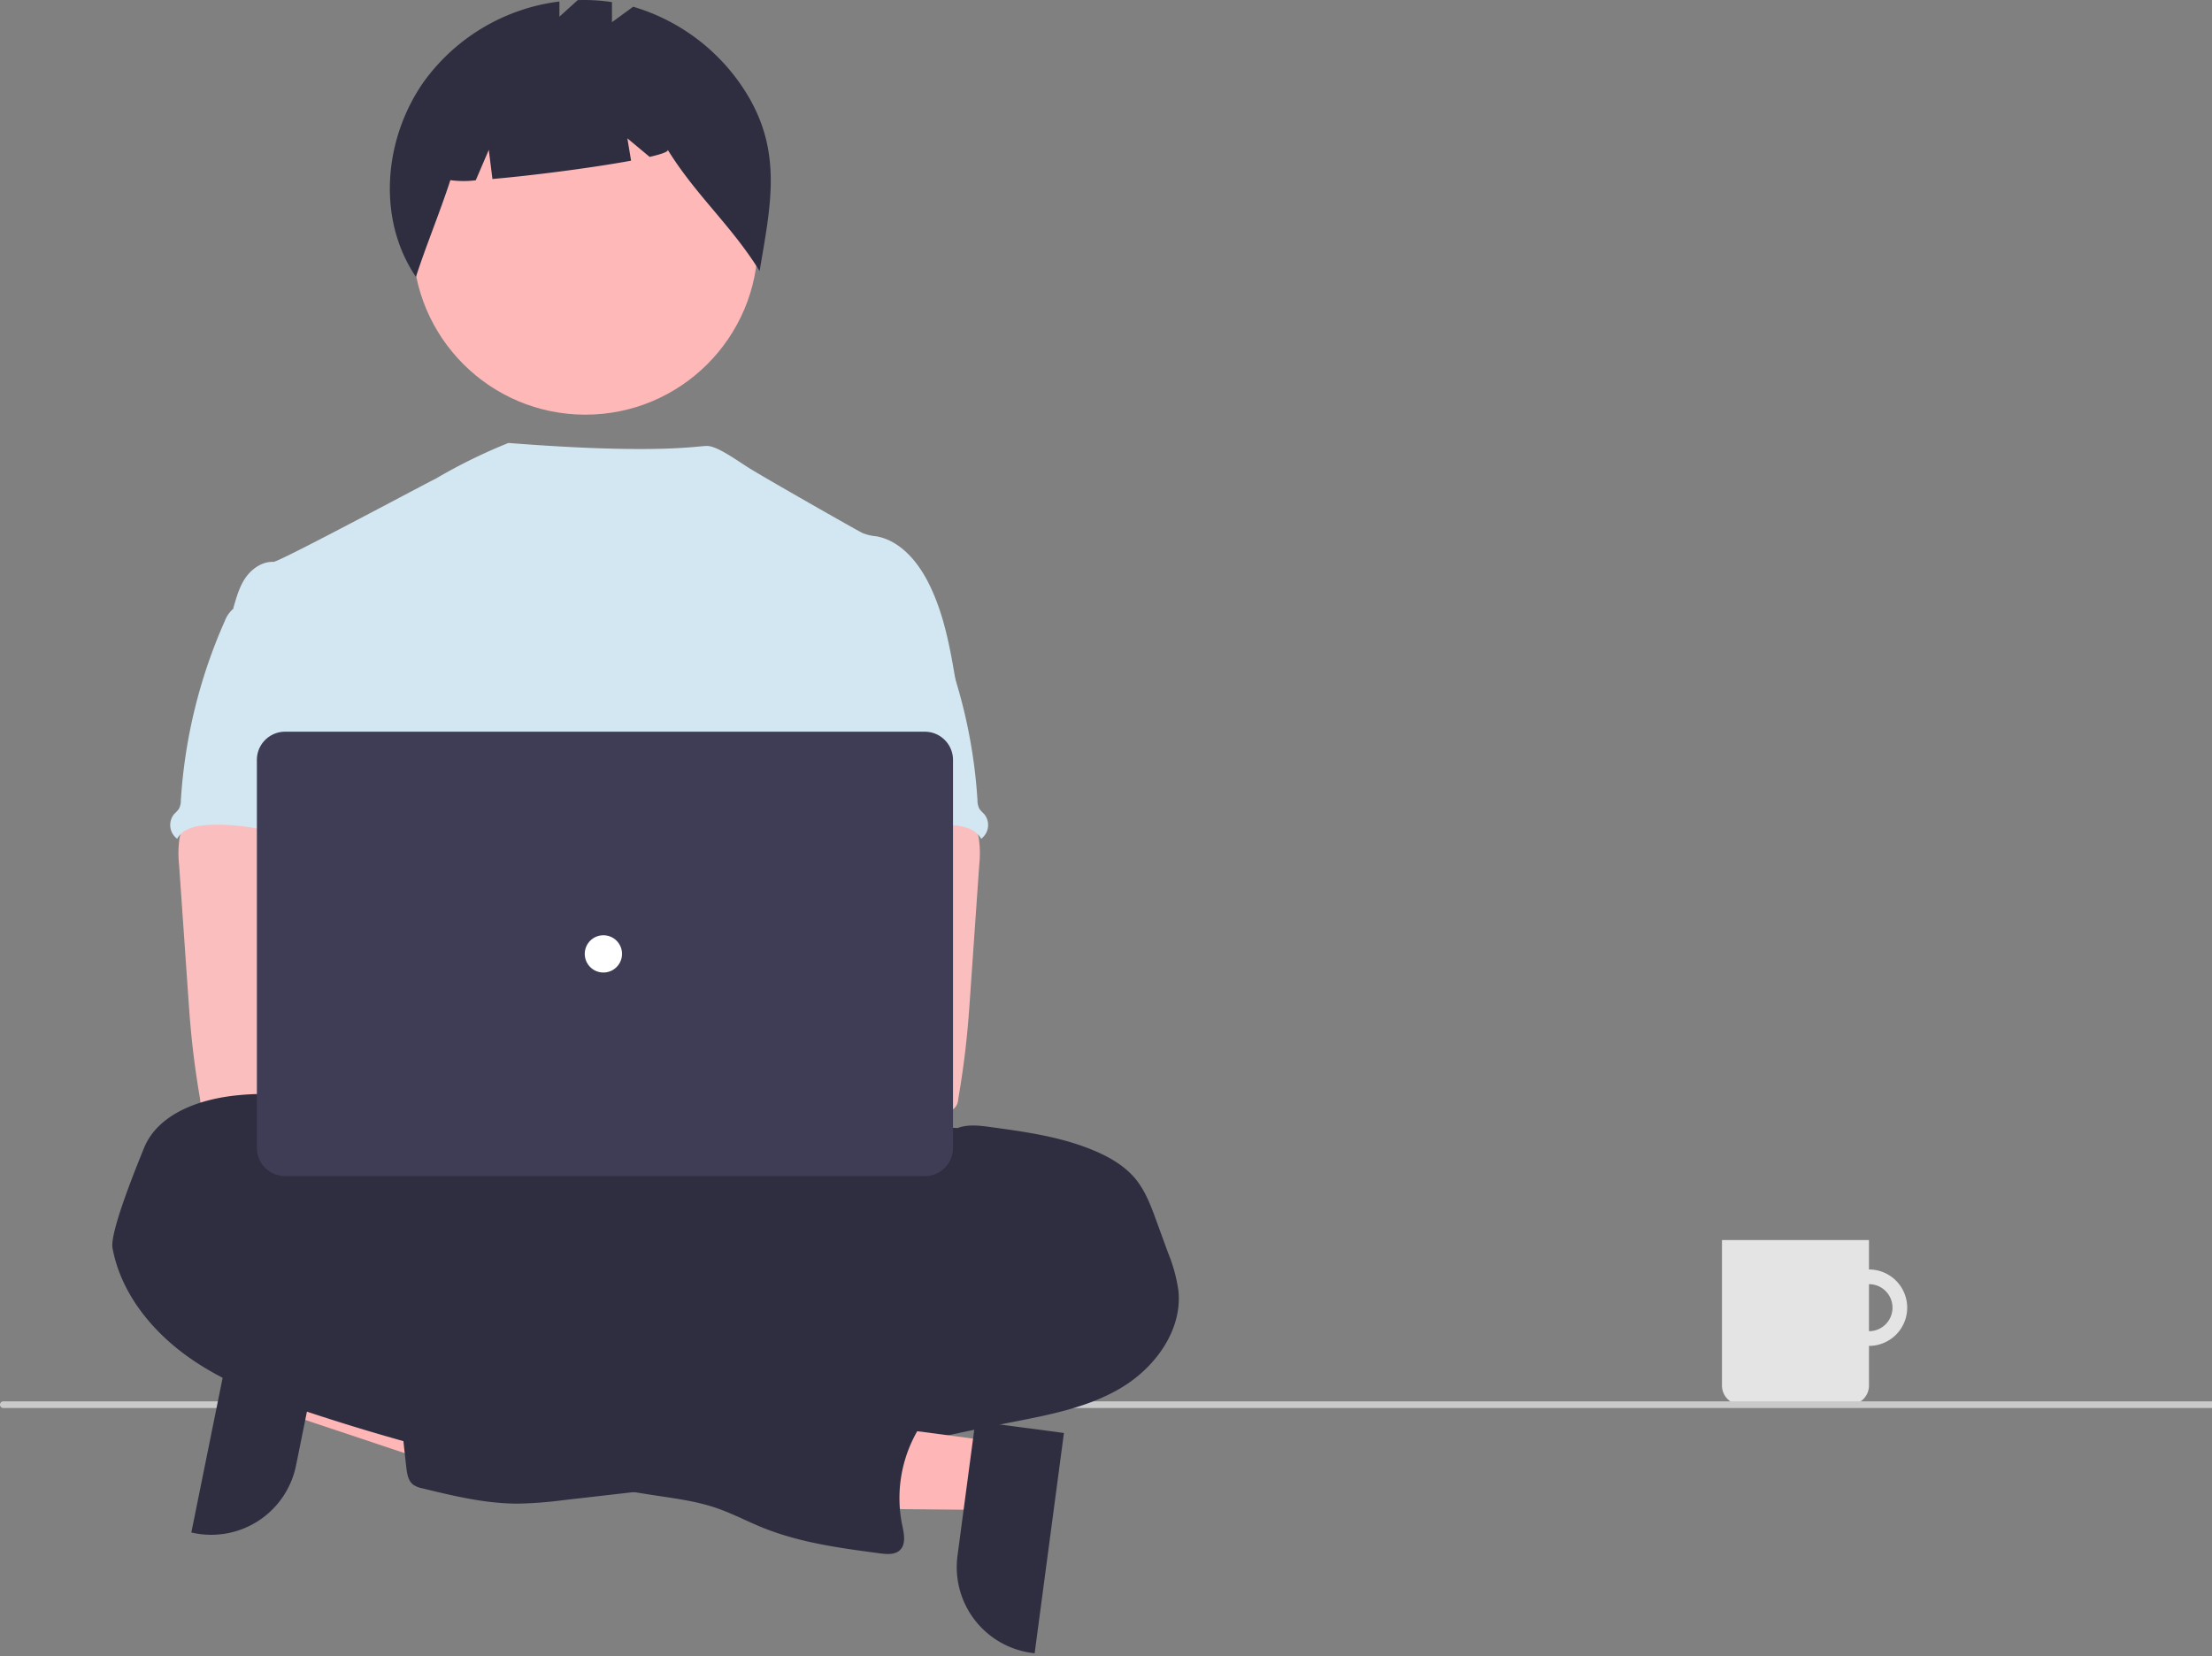 <?xml version="1.0" encoding="UTF-8" standalone="no" ?>
<svg xmlns="http://www.w3.org/2000/svg" xmlns:xlink="http://www.w3.org/1999/xlink" version="1.1" width="665" height="498" viewBox="0 0 665 498" xml:space="preserve">
<rect x="0" y="0" width="665" height="498" fill="#808080" stroke="none"/>
<desc>Created with Fabric.js 3.6.6</desc>
<defs>
</defs>
<g transform="matrix(1 0 0 1 332.5 248.5)"  >
<g style=""   >
		<g transform="matrix(1 0 0 1 -282.5 -198.5)" id="backgroundrect"  >
<rect style="stroke: none; stroke-width: 1; stroke-dasharray: none; stroke-linecap: butt; stroke-dashoffset: 0; stroke-linejoin: miter; stroke-miterlimit: 4; fill: none; fill-rule: nonzero; opacity: 1;"  x="-50" y="-50" rx="0" ry="0" width="100" height="100" />
</g>
		<g transform="matrix(1 0 0 1 229.38 144.71)" id="f4b94a19-cbe0-459a-95a6-6ea3b3d72055-123"  >
<path style="stroke: none; stroke-width: 1; stroke-dasharray: none; stroke-linecap: butt; stroke-dashoffset: 0; stroke-linejoin: miter; stroke-miterlimit: 4; fill: rgb(228,228,228); fill-rule: nonzero; opacity: 1;"  transform=" translate(-561.88, -393.21)" d="M 561.877 381.724 a 11.49 11.49 0 1 0 11.49 11.49 h 0 A 11.49 11.49 0 0 0 561.877 381.724 z m 0 18.561 a 7.071 7.071 0 1 1 7.071 -7.071 v 0 A 7.071 7.071 0 0 1 561.877 400.285 z" stroke-linecap="round" />
</g>
		<g transform="matrix(1 0 0 1 207.28 149.13)" id="abc0e0b3-f22e-4bee-9929-c6879640924e-124"  >
<path style="stroke: none; stroke-width: 1; stroke-dasharray: none; stroke-linecap: butt; stroke-dashoffset: 0; stroke-linejoin: miter; stroke-miterlimit: 4; fill: rgb(228,228,228); fill-rule: nonzero; opacity: 1;"  transform=" translate(-539.78, -397.63)" d="M 517.684 372.885 h 44.193 v 43.739 a 5.757 5.757 0 0 1 -5.757 5.757 h -32.679 a 5.757 5.757 0 0 1 -5.757 -5.757 V 372.885 z" stroke-linecap="round" />
</g>
		<g transform="matrix(1 0 0 1 0.51 173.88)" id="e24b6f19-a0a0-4e73-9cfc-bbb7635ad236-125"  >
<path style="stroke: none; stroke-width: 1; stroke-dasharray: none; stroke-linecap: butt; stroke-dashoffset: 0; stroke-linejoin: miter; stroke-miterlimit: 4; fill: rgb(202,202,202); fill-rule: nonzero; opacity: 1;"  transform=" translate(-333.01, -422.38)" d="M 665.133 423.382 h -664.237 a 1.006 1.006 0 0 1 0 -2 h 664.237 a 1.006 1.006 0 0 1 0 2 z" stroke-linecap="round" />
</g>
		<g transform="matrix(1 0 0 1 -205.97 178.91)" id="svg_1"  >
<polygon style="stroke: none; stroke-width: 1; stroke-dasharray: none; stroke-linecap: butt; stroke-dashoffset: 0; stroke-linejoin: miter; stroke-miterlimit: 4; fill: rgb(255,182,182); fill-rule: nonzero; opacity: 1;"  points="-37.12,-22.91 -41.23,-2.6 35.16,22.91 41.23,-7.07 -37.12,-22.91 " />
</g>
		<g transform="matrix(1 0 0 1 -255.19 179.92)" id="svg_2"  >
<path style="stroke: none; stroke-width: 1; stroke-dasharray: none; stroke-linecap: butt; stroke-dashoffset: 0; stroke-linejoin: miter; stroke-miterlimit: 4; fill: rgb(47,46,65); fill-rule: nonzero; opacity: 1;"  transform=" translate(-77.31, -428.42)" d="M 97.09 400.652 l -8.091 40.003 l -0 0.002 a 26.011 26.011 0 0 1 -30.65 20.335 l -0.828 -0.168 l 13.248 -65.496 z" stroke-linecap="round" />
</g>
		<g transform="matrix(1 0 0 1 -156.52 -175.68)" id="fd4e5ab9-ffc8-4bbb-9267-3af70c31dae1"  >
<circle style="stroke: none; stroke-width: 1; stroke-dasharray: none; stroke-linecap: butt; stroke-dashoffset: 0; stroke-linejoin: miter; stroke-miterlimit: 4; fill: rgb(254,184,184); fill-rule: nonzero; opacity: 1;"  cx="0" cy="0" r="51.871" />
</g>
		<g transform="matrix(1 0 0 1 -158.04 -206.87)" id="a8c9bbe2-1461-49cf-8211-f8d251166dc5-126"  >
<path style="stroke: none; stroke-width: 1; stroke-dasharray: none; stroke-linecap: butt; stroke-dashoffset: 0; stroke-linejoin: miter; stroke-miterlimit: 4; fill: rgb(47,46,65); fill-rule: nonzero; opacity: 1;"  transform=" translate(-174.46, -41.63)" d="M 224.427 28.074 a 59.907 59.907 0 0 0 -34.081 -26.052 l -6.368 4.647 v -6.034 a 55.143 55.143 0 0 0 -10.3 -0.6 l -5.494 4.971 v -4.558 a 59.335 59.335 0 0 0 -40.932 24.347 c -11.931 17.2 -13.945 41.129 -2.21 58.467 c 3.221 -9.9 7.131 -19.189 10.353 -29.088 a 29.299 29.299 0 0 0 7.633 0.037 l 3.919 -9.145 l 1.095 8.758 c 12.148 -1.058 30.166 -3.382 41.682 -5.511 l -1.12 -6.719 l 6.7 5.583 c 3.528 -0.812 5.623 -1.549 5.45 -2.112 c 8.565 13.808 19.047 22.627 27.611 36.435 C 231.618 62.03 235.362 45.841 224.427 28.074 z" stroke-linecap="round" />
</g>
		<g transform="matrix(1 0 0 1 -139.64 126.4)" id="f6be96d1-713f-4c17-812c-ecd79c56fe95"  >
<ellipse style="stroke: none; stroke-width: 1; stroke-dasharray: none; stroke-linecap: butt; stroke-dashoffset: 0; stroke-linejoin: miter; stroke-miterlimit: 4; fill: rgb(47,46,65); fill-rule: nonzero; opacity: 1;"  cx="0" cy="0" rx="133.56" ry="37.359" />
</g>
		<g transform="matrix(1 0 0 1 -153.66 -5.85)" id="svg_3"  >
<path style="stroke: none; stroke-width: 1; stroke-dasharray: none; stroke-linecap: butt; stroke-dashoffset: 0; stroke-linejoin: miter; stroke-miterlimit: 4; fill: rgb(210,231,242); fill-rule: nonzero; opacity: 1;"  transform=" translate(-178.84, -242.65)" d="M 287.539 206.212 c -1.784 -10.731 -3.624 -21.668 -8.611 -31.335 c -3.278 -6.332 -8.481 -12.366 -15.495 -13.618 a 14.99 14.99 0 0 1 -4.035 -0.934 c -2.055 -0.99 -29.673 -16.756 -34.063 -19.502 c -3.769 -2.357 -9.719 -6.722 -12.719 -6.722 c -3.018 -0.066 -14.591 2.627 -59.76 -0.904 a 163.141 163.141 0 0 0 -22.01 10.822 c -0.146 -0.096 -46.882 25.001 -48.638 24.935 c -3.325 -0.14 -6.416 1.989 -8.322 4.67 c -1.906 2.681 -2.8 6 -3.736 9.209 c 10.208 22.733 19.548 45.495 29.757 68.228 a 5.821 5.821 0 0 1 0.738 2.8 a 6.834 6.834 0 0 1 -1.27 2.8 c -5.006 8.042 -4.847 18.157 -4.3 27.609 c 0.547 9.452 1.224 19.436 -3 27.908 c -1.149 2.326 -2.643 4.455 -3.736 6.781 c -2.559 5.268 -3.484 22.117 -1.989 27.777 l 187.267 5.365 C 269.59 341.033 287.539 206.212 287.539 206.212 z" stroke-linecap="round" />
</g>
		<g transform="matrix(1 0 0 1 -220.73 39.37)" id="eb41f72e-aba6-4a16-bf55-c7027d2f1a4b-127"  >
<path style="stroke: none; stroke-width: 1; stroke-dasharray: none; stroke-linecap: butt; stroke-dashoffset: 0; stroke-linejoin: miter; stroke-miterlimit: 4; fill: rgb(251,190,190); fill-rule: nonzero; opacity: 1;"  transform=" translate(-111.77, -287.87)" d="M 53.963 252.069 a 33.063 33.063 0 0 0 -0.112 8.154 l 2.684 38.546 c 0.252 3.633 0.5 7.257 0.841 10.881 c 0.644 7.033 1.606 14.01 2.8 20.977 a 3.736 3.736 0 0 0 3.829 3.633 c 11.815 2.5 24.022 2.4 36.08 1.719 c 18.4 -1.027 65.474 -2.97 68.35 -6.706 s 1.2 -9.779 -2.55 -12.8 s -65.871 -10.386 -65.871 -10.386 c 0.607 -4.81 2.438 -9.34 4.175 -13.907 c 3.12 -8.1 6.034 -16.466 6.09 -25.143 s -3.213 -17.8 -10.321 -22.771 c -5.847 -4.081 -13.375 -4.838 -20.5 -4.67 c -5.184 0.149 -14.141 -1.093 -18.876 0.934 C 56.835 242.18 54.663 248.4 53.963 252.069 z" stroke-linecap="round" />
</g>
		<g transform="matrix(1 0 0 1 -95.55 146.79)" id="a363f2f7-2464-40a1-ad01-344825aa0b75-128"  >
<path style="stroke: none; stroke-width: 1; stroke-dasharray: none; stroke-linecap: butt; stroke-dashoffset: 0; stroke-linejoin: miter; stroke-miterlimit: 4; fill: rgb(47,46,65); fill-rule: nonzero; opacity: 1;"  transform=" translate(-236.95, -395.29)" d="M 287.871 339.202 c 3.11 -1.186 6.538 -0.757 9.872 -0.308 c 10.732 1.466 21.622 2.97 31.569 7.257 c 4.67 2 9.116 4.67 12.273 8.6 c 2.8 3.54 4.436 7.874 5.987 12.142 l 3.587 9.826 a 47.3 47.3 0 0 1 3.129 11.516 c 1.121 11.759 -6.921 22.845 -17.036 28.954 s -22.023 8.284 -33.624 10.563 s -23.247 4.8 -34.8 7.472 a 140.086 140.086 0 0 1 -16.373 3.222 c -12.366 1.4 -25.292 -0.663 -37.042 3.428 c -4.67 1.635 -9.256 4.063 -14.1 5.193 a 87.745 87.745 0 0 1 -9.751 1.485 l -22.238 2.54 a 121.313 121.313 0 0 1 -13.636 1.046 c -9.713 0 -19.268 -2.3 -28.7 -4.6 a 7.258 7.258 0 0 1 -2.8 -1.13 c -1.494 -1.177 -1.821 -3.26 -2.036 -5.146 q -1.429 -12.525 -2.5 -25.077 c -0.224 -2.718 -0.392 -5.66 1.093 -7.948 c 1.868 -2.8 5.511 -3.68 8.836 -4.222 a 230.58 230.58 0 0 1 42.665 -2.961 c 5.426 -5.426 14.374 -5.454 21.482 -8.406 a 63.897 63.897 0 0 0 7.575 -4.119 a 99.001 99.001 0 0 1 41.59 -13.141 a 38.714 38.714 0 0 0 8.509 -1.214 c 5.5 -1.709 10.517 -6.361 16.167 -5.221 c 0.7 -1.933 1.186 -4.521 2.8 -5.847 c 0.8 -0.682 1.793 -1.139 2.531 -1.868 c 1.56 -1.578 1.7 -4.063 1.466 -6.267 s -0.757 -4.464 -0.187 -6.613 a 9.141 9.141 0 0 1 1.037 -2.307 C 278.008 341.219 282.239 338.735 287.871 339.202 z" stroke-linecap="round" />
</g>
		<g transform="matrix(1 0 0 1 -252.63 -32.88)" id="b53ad979-99f4-4c6e-a0f8-957060c42096-129"  >
<path style="stroke: none; stroke-width: 1; stroke-dasharray: none; stroke-linecap: butt; stroke-dashoffset: 0; stroke-linejoin: miter; stroke-miterlimit: 4; fill: rgb(210,231,242); fill-rule: nonzero; opacity: 1;"  transform=" translate(-79.87, -215.62)" d="M 69.61 183.525 a 9.667 9.667 0 0 0 -2.073 3.316 a 156.78 156.78 0 0 0 -13.169 53.816 a 5.38 5.38 0 0 1 -0.607 2.606 a 11.403 11.403 0 0 1 -1.373 1.485 a 5.156 5.156 0 0 0 0.617 7.266 q 0.127 0.107 0.261 0.206 c 1.541 -2.9 5.23 -3.848 8.509 -4.1 c 15.7 -1.242 31.036 6.062 46.783 5.511 c -1.111 -3.839 -2.709 -7.528 -3.615 -11.413 c -4.007 -17.251 5.987 -36.033 -0.14 -52.649 c -1.224 -3.325 -3.269 -6.594 -6.491 -8.051 a 17.291 17.291 0 0 0 -4.156 -1.1 c -3.979 -0.719 -11.9 -3.792 -15.747 -2.559 c -1.42 0.458 -1.98 1.793 -3.157 2.6 C 73.464 181.601 71.092 182.021 69.61 183.525 z" stroke-linecap="round" />
</g>
		<g transform="matrix(1 0 0 1 -96.04 38.71)" id="a1197c30-bfd4-4098-bcf9-2468e7a33bf1-130"  >
<path style="stroke: none; stroke-width: 1; stroke-dasharray: none; stroke-linecap: butt; stroke-dashoffset: 0; stroke-linejoin: miter; stroke-miterlimit: 4; fill: rgb(251,190,190); fill-rule: nonzero; opacity: 1;"  transform=" translate(-236.46, -287.21)" d="M 287.651 240.53 c -4.735 -2.027 -13.692 -0.785 -18.876 -0.934 c -7.125 -0.168 -14.653 0.589 -20.5 4.67 c -7.108 4.971 -10.377 14.094 -10.321 22.771 s 2.97 17.043 6.09 25.143 c 1.737 4.567 3.568 9.097 4.175 13.907 c 0 0 -62.121 7.365 -65.871 10.386 s -5.426 9.064 -2.55 12.8 s 92.615 7.487 104.43 4.987 a 3.736 3.736 0 0 0 3.829 -3.633 c 1.194 -6.967 2.156 -13.944 2.8 -20.977 c 0.341 -3.624 0.589 -7.248 0.841 -10.881 l 2.684 -38.546 a 33.064 33.064 0 0 0 -0.112 -8.154 C 293.57 248.4 291.398 242.18 287.651 240.53 z" stroke-linecap="round" />
</g>
		<g transform="matrix(1 0 0 1 -64.13 -32.88)" id="ebe46053-6aac-4aa7-8615-21a6fa79538d-131"  >
<path style="stroke: none; stroke-width: 1; stroke-dasharray: none; stroke-linecap: butt; stroke-dashoffset: 0; stroke-linejoin: miter; stroke-miterlimit: 4; fill: rgb(210,231,242); fill-rule: nonzero; opacity: 1;"  transform=" translate(-268.37, -215.62)" d="M 272.981 180.459 c -1.177 -0.807 -1.737 -2.142 -3.157 -2.6 c -3.847 -1.233 -11.768 1.84 -15.747 2.559 a 17.291 17.291 0 0 0 -4.156 1.1 c -3.222 1.457 -5.267 4.726 -6.491 8.051 c -6.127 16.616 3.867 35.398 -0.14 52.649 c -0.906 3.885 -2.504 7.574 -3.615 11.413 c 15.747 0.551 31.083 -6.753 46.783 -5.511 c 3.279 0.252 6.968 1.2 8.509 4.1 q 0.134 -0.099 0.261 -0.206 a 5.156 5.156 0 0 0 0.617 -7.266 a 11.401 11.401 0 0 1 -1.373 -1.485 a 5.38 5.38 0 0 1 -0.607 -2.606 a 156.78 156.78 0 0 0 -13.169 -53.816 a 9.667 9.667 0 0 0 -2.073 -3.316 C 277.141 182.021 274.769 181.601 272.981 180.459 z" stroke-linecap="round" />
</g>
		<g transform="matrix(1 0 0 1 -74.89 189.99)" id="svg_4"  >
<polygon style="stroke: none; stroke-width: 1; stroke-dasharray: none; stroke-linecap: butt; stroke-dashoffset: 0; stroke-linejoin: miter; stroke-miterlimit: 4; fill: rgb(255,182,182); fill-rule: nonzero; opacity: 1;"  points="41.63,-5.01 38.9,15.54 -41.63,14.78 -37.6,-15.54 41.63,-5.01 " />
</g>
		<g transform="matrix(1 0 0 1 -28.76 213.75)" id="svg_5"  >
<path style="stroke: none; stroke-width: 1; stroke-dasharray: none; stroke-linecap: butt; stroke-dashoffset: 0; stroke-linejoin: miter; stroke-miterlimit: 4; fill: rgb(47,46,65); fill-rule: nonzero; opacity: 1;"  transform=" translate(-303.74, -462.25)" d="M 319.853 430.896 l -8.804 66.24 l -0.838 -0.111 a 26.011 26.011 0 0 1 -22.356 -29.208 l 0 -0.002 l 5.377 -40.457 z" stroke-linecap="round" />
</g>
		<g transform="matrix(1 0 0 1 -175.48 149.62)" id="a0b0f7ea-4ed9-4447-aa64-e2335b2c3196-132"  >
<path style="stroke: none; stroke-width: 1; stroke-dasharray: none; stroke-linecap: butt; stroke-dashoffset: 0; stroke-linejoin: miter; stroke-miterlimit: 4; fill: rgb(47,46,65); fill-rule: nonzero; opacity: 1;"  transform=" translate(-157.02, -398.12)" d="M 109.769 349.598 c 0 0.934 -1.466 0 -1.6 -1 c -1.027 -7.556 -7.024 -13.786 -14.01 -16.812 s -14.944 -3.185 -22.509 -2.466 c -11.441 1.083 -24.284 5.464 -28.468 16.158 c -0.99 2.5 -10.264 24.76 -9.359 29.766 c 2.438 13.356 11.572 24.779 22.64 32.69 s 24 12.637 36.9 16.9 a 639.949 639.949 0 0 0 104.607 24.984 c 5.753 0.869 11.563 1.672 17.073 3.521 c 4.931 1.653 9.545 4.128 14.365 6.071 c 11.208 4.5 23.266 6.108 35.211 7.687 c 2.036 0.262 4.371 0.448 5.875 -0.934 c 1.943 -1.8 1.3 -4.941 0.747 -7.528 a 40.488 40.488 0 0 1 4.773 -28.729 c 2 -3.362 4.6 -6.809 4.222 -10.7 c -0.448 -4.539 -4.969 -7.752 -9.471 -8.481 s -9.078 0.346 -13.6 0.934 a 7.285 7.285 0 0 1 -4.623 -0.458 a 9.235 9.235 0 0 1 -1.812 -1.606 a 20.482 20.482 0 0 0 -23.854 -3.334 c -1.672 0.934 -4.2 -1.149 -5.94 -1.933 l -19.642 -8.892 c -22.565 -10.208 -45.242 -20.464 -69.115 -26.927 a 14.514 14.514 0 0 1 -5.324 -2.214 c -1.186 -0.934 -2.036 -2.2 -3.129 -3.241 c -2.382 -2.251 -5.7 -3.148 -8.555 -4.745 S 109.115 352.801 109.769 349.598 z" stroke-linecap="round" />
</g>
		<g transform="matrix(1 0 0 1 -171.88 73.6)" id="svg_6"  >
<circle style="stroke: none; stroke-width: 1; stroke-dasharray: none; stroke-linecap: butt; stroke-dashoffset: 0; stroke-linejoin: miter; stroke-miterlimit: 4; fill: rgb(251,190,190); fill-rule: nonzero; opacity: 1;"  cx="0" cy="0" r="14" />
</g>
		<g transform="matrix(1 0 0 1 -140.88 73.6)" id="svg_7"  >
<circle style="stroke: none; stroke-width: 1; stroke-dasharray: none; stroke-linecap: butt; stroke-dashoffset: 0; stroke-linejoin: miter; stroke-miterlimit: 4; fill: rgb(251,190,190); fill-rule: nonzero; opacity: 1;"  cx="0" cy="0" r="14" />
</g>
		<g transform="matrix(1 0 0 1 -150.63 38.33)" id="svg_8"  >
<path style="stroke: none; stroke-width: 1; stroke-dasharray: none; stroke-linecap: butt; stroke-dashoffset: 0; stroke-linejoin: miter; stroke-miterlimit: 4; fill: rgb(63,61,86); fill-rule: nonzero; opacity: 1;"  transform=" translate(-181.87, -286.83)" d="M 278.035 353.648 H 85.696 a 8.48 8.48 0 0 1 -8.47 -8.47 V 228.491 a 8.48 8.48 0 0 1 8.47 -8.47 H 278.035 a 8.48 8.48 0 0 1 8.47 8.47 V 345.178 A 8.48 8.48 0 0 1 278.035 353.648 z" stroke-linecap="round" />
</g>
		<g transform="matrix(1 0 0 1 -151.1 38.33)" id="e793da3b-cee2-4a15-ae11-6dab45a6c728"  >
<circle style="stroke: none; stroke-width: 1; stroke-dasharray: none; stroke-linecap: butt; stroke-dashoffset: 0; stroke-linejoin: miter; stroke-miterlimit: 4; fill: rgb(255,255,255); fill-rule: nonzero; opacity: 1;"  cx="0" cy="0" r="5.604" />
</g>
</g>
</g>
</svg>